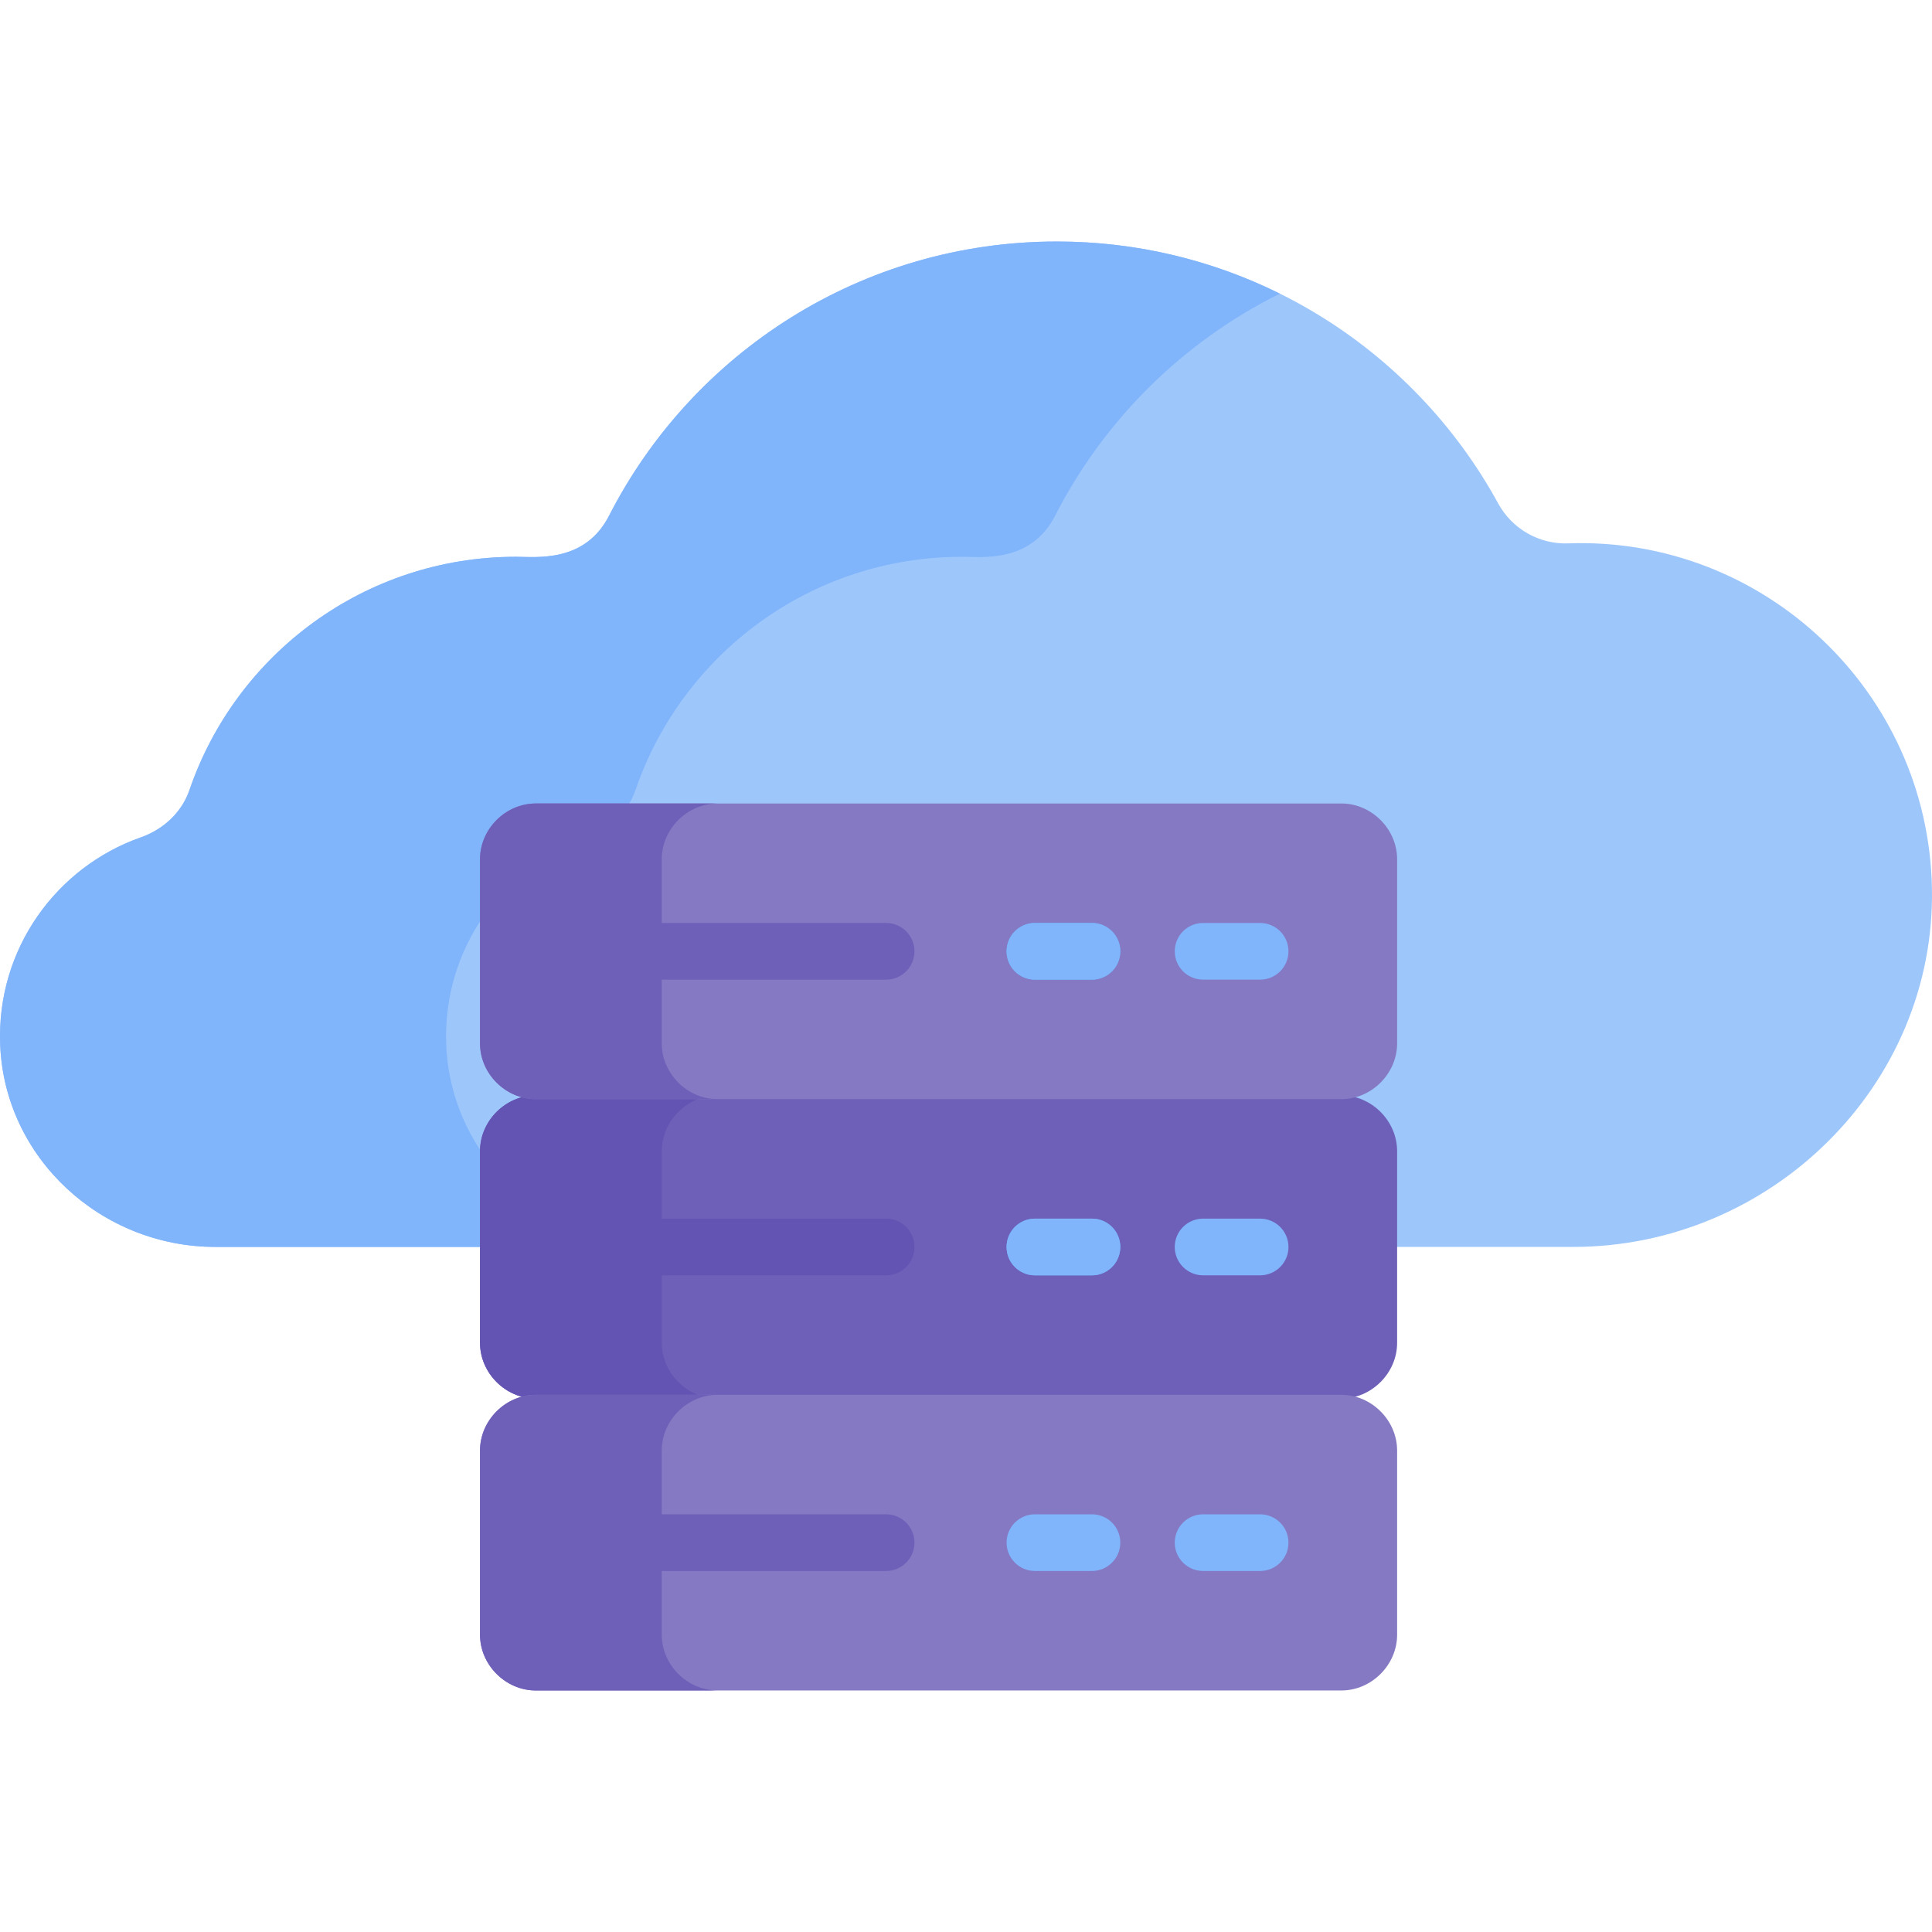 <svg id="Layer_1" enable-background="new 0 0 512 512" height="512" viewBox="0 0 512 512" width="512" xmlns="http://www.w3.org/2000/svg"><g><path d="m511.983 235.373c-.995-51.995-44.49-93.257-96.488-91.376-7.616.273-14.792-3.862-18.446-10.55-22.605-41.376-66.519-69.441-116.989-69.441-51.757 0-96.596 29.528-118.647 72.648-6.423 12.56-19.224 10.9-24.689 10.9-40.126 0-74.199 25.852-86.512 61.804-2.046 5.973-6.938 10.463-12.894 12.556-22.39 7.87-38.251 29.605-37.276 54.902 1.163 30.174 26.849 53.63 57.045 53.63h359.817c52.291.001 96.08-42.792 95.079-95.073z" fill="#9dc6fb"/><path d="m118.252 276.816c-.975-25.298 14.885-47.033 37.276-54.902 5.956-2.094 10.848-6.584 12.894-12.556 12.313-35.952 46.385-61.804 86.512-61.804 5.465 0 18.265 1.66 24.688-10.9 13.005-25.43 33.94-46.125 59.541-58.832-17.812-8.834-37.873-13.816-59.103-13.816-51.757 0-96.596 29.528-118.647 72.648-6.423 12.56-19.224 10.9-24.689 10.9-40.126 0-74.199 25.852-86.512 61.804-2.046 5.973-6.938 10.463-12.894 12.556-22.39 7.87-38.251 29.605-37.276 54.902 1.163 30.174 26.849 53.63 57.045 53.63h118.21c-30.196.001-55.881-23.456-57.045-53.63z" fill="#80b4fb"/><g><path d="m234.827 337.972h-71.422c-4.147 0-7.51-3.362-7.51-7.51s3.362-7.51 7.51-7.51h71.422c4.147 0 7.51 3.362 7.51 7.51s-3.363 7.51-7.51 7.51z"/></g><g><path d="m333.947 337.972h-15.117c-4.147 0-7.51-3.362-7.51-7.51s3.362-7.51 7.51-7.51h15.117c4.147 0 7.51 3.362 7.51 7.51s-3.363 7.51-7.51 7.51z" fill="#60b8fe"/></g><g><path d="m355.468 290.284h-213.476c-8.013 0-14.783 6.769-14.783 14.782v50.793c0 8.013 6.77 14.782 14.783 14.782h213.477c8.013 0 14.783-6.77 14.783-14.782v-50.793c-.001-8.013-6.771-14.782-14.784-14.782z" fill="#6e60b8"/></g><path d="m175.368 355.859v-50.793c0-8.013 6.769-14.782 14.782-14.782h-48.159c-8.013 0-14.783 6.769-14.783 14.782v50.793c0 8.013 6.77 14.782 14.783 14.782h48.159c-8.012 0-14.782-6.77-14.782-14.782z" fill="#6353b2"/><g><path d="m234.827 337.972h-71.422c-4.147 0-7.51-3.362-7.51-7.51s3.362-7.51 7.51-7.51h71.422c4.147 0 7.51 3.362 7.51 7.51s-3.363 7.51-7.51 7.51z" fill="#6353b2"/></g><g><path d="m333.947 337.972h-15.117c-4.147 0-7.51-3.362-7.51-7.51s3.362-7.51 7.51-7.51h15.117c4.147 0 7.51 3.362 7.51 7.51s-3.363 7.51-7.51 7.51z" fill="#80b4fb"/></g><g><path d="m234.827 259.617h-71.422c-4.147 0-7.51-3.362-7.51-7.51s3.362-7.51 7.51-7.51h71.422c4.147 0 7.51 3.362 7.51 7.51s-3.363 7.51-7.51 7.51z"/></g><g><path d="m333.947 259.617h-15.117c-4.147 0-7.51-3.362-7.51-7.51s3.362-7.51 7.51-7.51h15.117c4.147 0 7.51 3.362 7.51 7.51s-3.363 7.51-7.51 7.51z" fill="#60b8fe"/></g><g><path d="m355.468 212.931h-213.476c-8.013 0-14.783 6.769-14.783 14.782v48.79c0 8.013 6.769 14.782 14.783 14.782h213.476c8.013 0 14.783-6.769 14.783-14.782v-48.79c0-8.013-6.77-14.782-14.783-14.782z" fill="#8479c2"/></g><path d="m175.368 276.503v-48.79c0-8.013 6.769-14.782 14.783-14.782h-48.159c-8.013 0-14.783 6.769-14.783 14.782v48.79c0 8.013 6.77 14.782 14.783 14.782h48.159c-8.013 0-14.783-6.769-14.783-14.782z" fill="#6e60b8"/><g><path d="m234.827 259.617h-71.422c-4.147 0-7.51-3.362-7.51-7.51s3.362-7.51 7.51-7.51h71.422c4.147 0 7.51 3.362 7.51 7.51s-3.363 7.51-7.51 7.51z" fill="#6e60b8"/></g><g><path d="m333.947 259.617h-15.117c-4.147 0-7.51-3.362-7.51-7.51s3.362-7.51 7.51-7.51h15.117c4.147 0 7.51 3.362 7.51 7.51s-3.363 7.51-7.51 7.51z" fill="#80b4fb"/></g><g><path d="m289.38 337.972h-15.117c-4.147 0-7.51-3.362-7.51-7.51s3.362-7.51 7.51-7.51h15.117c4.147 0 7.51 3.362 7.51 7.51s-3.363 7.51-7.51 7.51z" fill="#60b8fe"/></g><g><path d="m289.38 337.972h-15.117c-4.147 0-7.51-3.362-7.51-7.51s3.362-7.51 7.51-7.51h15.117c4.147 0 7.51 3.362 7.51 7.51s-3.363 7.51-7.51 7.51z" fill="#80b4fb"/></g><g><path d="m289.38 259.617h-15.117c-4.147 0-7.51-3.362-7.51-7.51s3.362-7.51 7.51-7.51h15.117c4.147 0 7.51 3.362 7.51 7.51s-3.363 7.51-7.51 7.51z" fill="#60b8fe"/></g><g><path d="m289.38 259.617h-15.117c-4.147 0-7.51-3.362-7.51-7.51s3.362-7.51 7.51-7.51h15.117c4.147 0 7.51 3.362 7.51 7.51s-3.363 7.51-7.51 7.51z" fill="#80b4fb"/></g><g><path d="m355.468 369.64h-213.476c-8.013 0-14.783 6.769-14.783 14.782v48.79c0 8.013 6.769 14.782 14.783 14.782h213.476c8.013 0 14.783-6.769 14.783-14.782v-48.79c0-8.013-6.77-14.782-14.783-14.782z" fill="#8479c2"/></g><path d="m175.368 433.212v-48.79c0-8.013 6.769-14.782 14.783-14.782h-48.159c-8.013 0-14.783 6.769-14.783 14.782v48.79c0 8.013 6.77 14.782 14.783 14.782h48.159c-8.013 0-14.783-6.769-14.783-14.782z" fill="#6e60b8"/><g><path d="m234.827 416.326h-71.422c-4.147 0-7.51-3.362-7.51-7.51 0-4.147 3.362-7.51 7.51-7.51h71.422c4.147 0 7.51 3.362 7.51 7.51-.001 4.148-3.363 7.51-7.51 7.51z" fill="#6e60b8"/></g><g><path d="m333.947 416.326h-15.117c-4.147 0-7.51-3.362-7.51-7.51 0-4.147 3.362-7.51 7.51-7.51h15.117c4.147 0 7.51 3.362 7.51 7.51-.001 4.148-3.363 7.51-7.51 7.51z" fill="#80b4fb"/></g><g><path d="m289.38 416.326h-15.117c-4.147 0-7.51-3.362-7.51-7.51 0-4.147 3.362-7.51 7.51-7.51h15.117c4.147 0 7.51 3.362 7.51 7.51-.001 4.148-3.363 7.51-7.51 7.51z" fill="#80b4fb"/></g></g></svg>
